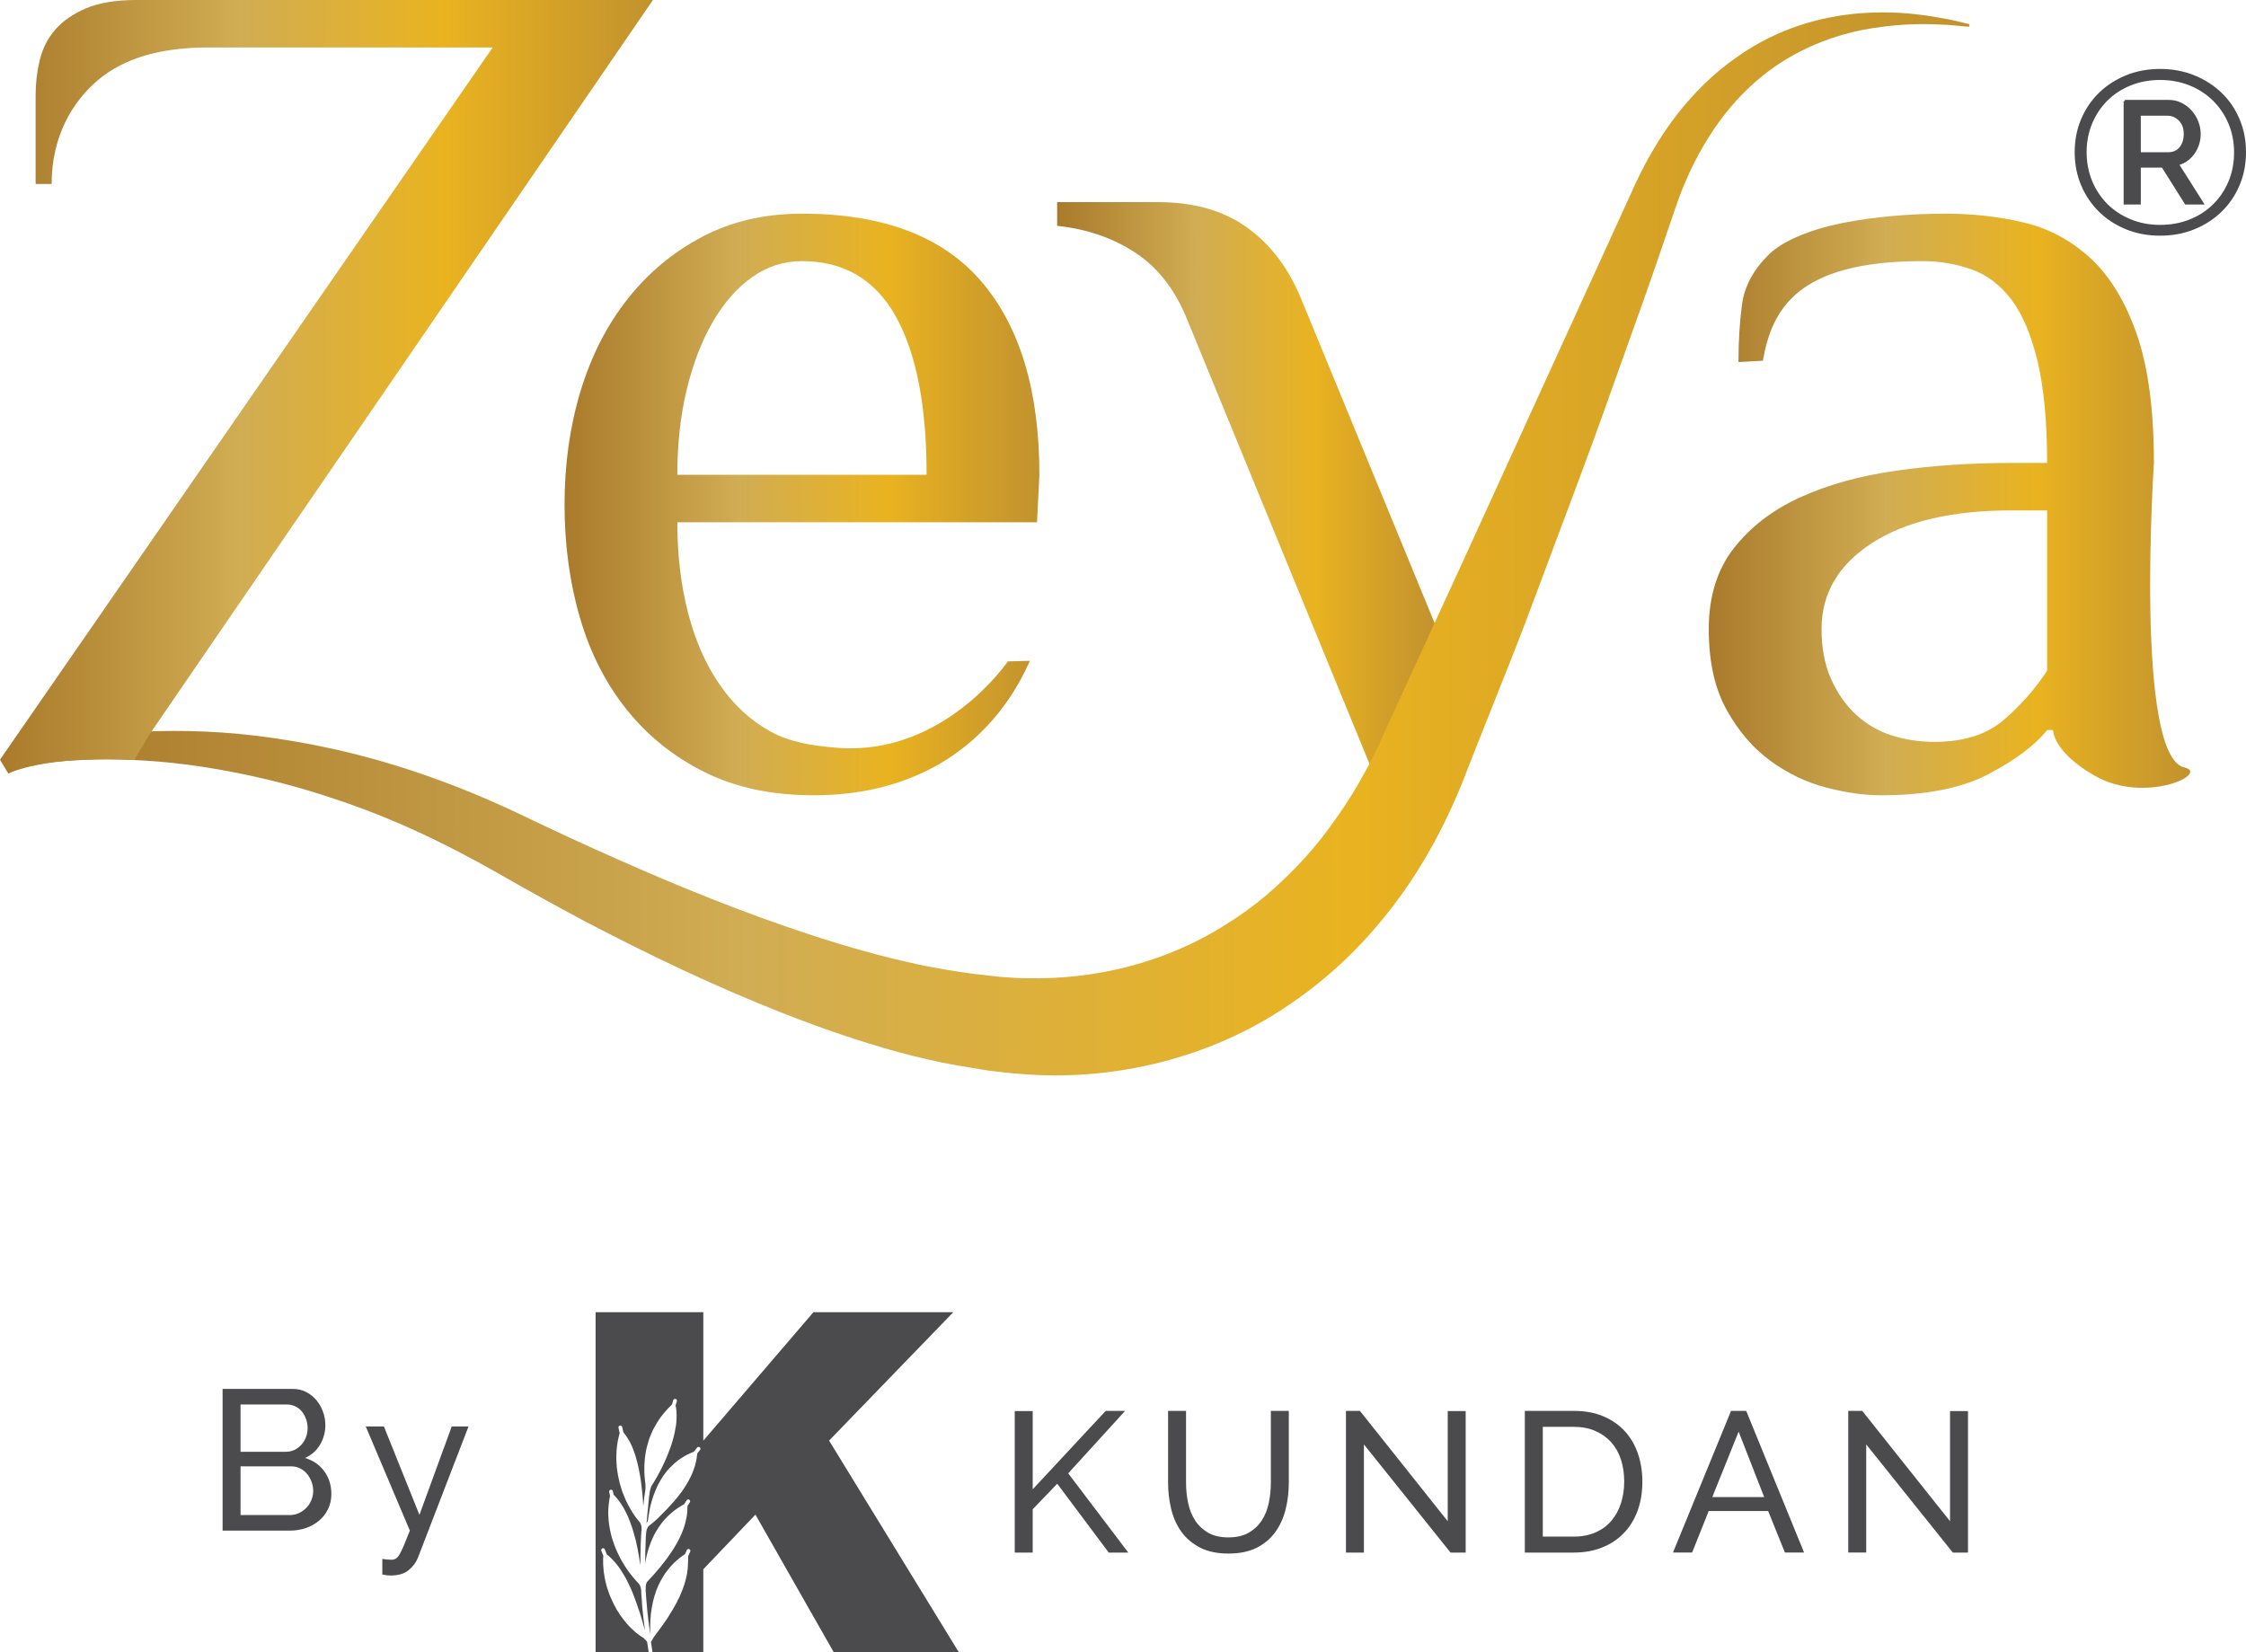<svg xmlns="http://www.w3.org/2000/svg" xmlns:xlink="http://www.w3.org/1999/xlink" xml:space="preserve" version="1.1" style="shape-rendering:geometricPrecision; text-rendering:geometricPrecision; image-rendering:optimizeQuality; fill-rule:evenodd; clip-rule:evenodd" viewBox="1844.99 8330.49 17722.86 13039.03">
 <defs>
  <style type="text/css">
   <![CDATA[
    .str0 {stroke:#4B4B4D;stroke-width:18.75;stroke-miterlimit:2.613}
    .fil0 {fill:#4B4B4D;fill-rule:nonzero}
    .fil5 {fill:url(#id0)}
    .fil2 {fill:url(#id1)}
    .fil3 {fill:url(#id2)}
    .fil4 {fill:url(#id3)}
    .fil1 {fill:url(#id4)}
   ]]>
  </style>
  <linearGradient id="id0" gradientUnits="userSpaceOnUse" x1="1844.9" y1="11382.62" x2="6997.22" y2="11382.62">
   <stop offset="0" style="stop-opacity:1; stop-color:#A97A2B"/>
   <stop offset="0.369" style="stop-opacity:1; stop-color:#D1AD53"/>
   <stop offset="0.678" style="stop-opacity:1; stop-color:#E9B320"/>
   <stop offset="1" style="stop-opacity:1; stop-color:#C2922E"/>
  </linearGradient>
  <linearGradient id="id1" gradientUnits="userSpaceOnUse" xlink:href="#id0" x1="10186.76" y1="12220.61" x2="13174.52" y2="12220.61">
  </linearGradient>
  <linearGradient id="id2" gradientUnits="userSpaceOnUse" xlink:href="#id0" x1="15328.58" y1="12311.62" x2="19128.04" y2="12311.62">
  </linearGradient>
  <linearGradient id="id3" gradientUnits="userSpaceOnUse" xlink:href="#id0" x1="2118.48" y1="12622.63" x2="17386.22" y2="12622.63">
  </linearGradient>
  <linearGradient id="id4" gradientUnits="userSpaceOnUse" xlink:href="#id0" x1="6299.79" y1="12311.59" x2="10046.53" y2="12311.59">
  </linearGradient>
 </defs>
 <g id="Layer_x0020_1">
  <path class="fil0" d="M8387.26 19699.07l980.06 -1013.36 -1103.66 0 -868.9 1014.03 0 -1014.03 -850.08 0 0 2683.8 419.15 0 -12.67 -83.33 -28.21 -29.77 -16.88 -10.22 -17.3 -12.48 -16.12 -12.17 -17.1 -13.76 -15.52 -14.64 -16.12 -14.93 -15.9 -16.3 -15.04 -16.2 -14.74 -17.41 -13.64 -17.69 -14.15 -19.44 -13.87 -18.68 -12.67 -20.22 -12.67 -19.47 -11.31 -21.72 -11.47 -20.81 -10.23 -21.83 -10.33 -22.67 -9.83 -22.42 -8.44 -22.5 -8.24 -23.37 -7.66 -23.9 -6.3 -23.95 -5.98 -24.87 -4.93 -23.78 -3.82 -24.85 -3.95 -24.36 -1.87 -25.35 -2.14 -24.95 -0.5 -25.26 0 -24.96 1.67 -22.89 -15.52 -39.41 -0.97 -2.84 0 -3.03 0 -2.76 0.97 -2.45 1.37 -2.56 2.06 -2.46 3.06 -2.17 2.34 -1.67 3.46 -0.47 2.64 0 3.43 0.47 3.14 1.67 2.68 2.17 1.95 1.76 1.08 2.87 15.91 40.38 11.22 9.02 14.93 12.98 14.42 14.15 13.76 14.54 13.68 14.73 12.67 16.02 13.06 16.9 12.09 17.38 11.31 18.19 11.66 17.88 11.51 19.35 11.11 19.75 10.41 20.05 9.92 20.83 10.03 20.72 9.63 21.53 9.14 21.03 9.02 22.78 8.66 22.59 16.49 45.39 15.73 46.37 8.05 22.7 14.65 47.37 20.14 70.24 5.71 19.75 1.75 1.78 -4.62 -33.42 -5.01 -39.3 -4.4 -39.4 -4.24 -39.3 -4.04 -39.58 -2.06 -39.32 -3.42 -39.3 -2.17 -39.18 1.78 -2.96c0.39,-1.28 -2.37,-2.64 -3.07,-9.05 -0.97,-21.89 -15.81,-41.44 -16.9,-42.33l-12.28 -13.37 -14.82 -16.21 -14.54 -17.1 -14.26 -17.68 -14.53 -18.27 -13.85 -18.27 -12.7 -18.97 -12.95 -19.35 -12.28 -20.33 -12.48 -20.45 -11.39 -20.63 -10.52 -21.23 -10.7 -21.69 -9.83 -22.11 -9.64 -22.42 -8.24 -22.59 -7.85 -22.7 -7.69 -22.97 -6.68 -23.79 -5.41 -23.2 -5.59 -24.65 -3.82 -24.06 -3.84 -24.09 -2.65 -23.87 -1.56 -24.84 -1.28 -24.09 0 -25.23 1.28 -24.48 2.15 -24.85 3.03 -24.56 3.45 -24.68 4.43 -18.96 -6.68 -32.31 -0.59 -2.95 0.2 -2.84 1.17 -2.95 0.89 -2.57 1.56 -2.25 3.06 -2.17 3.12 -1.37 2.68 -1.08 2.84 0 2.84 0.19 2.56 1.28 2.84 1.56 0 0.5 2.87 1.28 1.36 2.76 0.98 2.65 6.29 29.27 11.89 12.2 13.07 14.81 12.47 15.74 13.07 16.71 11.3 17.68 11.5 17.88 10.62 18.08 9.72 19.74 10.02 19.75 9.83 20.72 8.05 21.03 8.94 21.22 7.58 22.5 7.66 21.61 7.26 23.4 6.49 22.2 6.58 23.67 6.88 23.89 10.41 47.85 5.1 24.15 4.62 24.67 4.62 23.98 4.04 24.84 3.82 25.07 4.62 27.91 1.17 -0.51 0 -31.05 0.2 -39.69 1.28 -38.4 0.58 -38.91 1.59 -39.41 4.04 -77.7 2.45 0.86c0,0 -1.2,-4.4 -1.2,-22.89 0,-28.68 -12.95,-44.7 -13.53,-45.87l-9.84 -11.11 -13.75 -17.69 -14.07 -18.46 -13.25 -19.16 -12.29 -19.94 -11.69 -19.66 -11.48 -20.61 -11.31 -21.64 -10.8 -20.92 -9.53 -22.39 -9.05 -22.11 -8.83 -22.31 -7.68 -22.2 -7.08 -23.67 -6.57 -22.81 -5.68 -22.7 -5.63 -24.56 -4.4 -23.48 -3.84 -23.79 -3.62 -23.95 -2.17 -24.09 -1.67 -23.56 -0.98 -24.17 0 -23.98 0.98 -24.06 0.58 -23.4 2.26 -24.37 3.25 -23.36 3.63 -23.4 4.62 -23.09 5.79 -23.39 5.21 -18.27 -9.44 -43.42 -0.2 -2.56 0.2 -3.73 1.2 -2.15 0.89 -2.28 1.95 -3.04 2.45 -1.47 3.34 -1.76 2.67 -0.89 2.84 -0.31 3.04 1.2 2.76 0.78 2.25 1.28 0.59 0.39 1.97 1.28 1.87 2.76 0.78 2.53 10.11 43.93 10.03 12.78 11.89 15.9 11.31 17.21 10.61 17.58 10.3 18.77 9.64 19.63 8.63 20.17 8.08 21.3 7.66 21.53 7.85 22.31 5.99 22.97 6.68 23.29 11.11 47.65 4.63 23.67 4.79 24.87 4.23 24.65 3.84 24.76 3.24 24.56 3.06 25.15 5.6 49.83 4.2 48.82 1.59 23.67 1.09 23.9 1.36 1.86 8.05 -70.35c1.39,-6.68 11.31,-68.29 9.05,-76.92 -1.59,-9.14 0,-14.34 0,-14.34l-3.06 -25.38 -2.73 -24.95 -1.87 -24.84 -1.39 -24.09 0 -24.34 0 -24.09 1.2 -23.48 1.67 -22.78 2.14 -22.9 3.26 -23 3.43 -22.2 4.42 -22.11 5.41 -22 6.29 -21.22 5.6 -21.03 7.27 -20.92 7.85 -20.44 8.25 -19.86 8.85 -20.02 10.22 -19.16 10.5 -18.58 10.73 -19.05 11.19 -17.99 12.09 -18.27 12.87 -17.8 13.36 -16.59 14.24 -17.19 14.14 -16.51 15.04 -15.91 14.93 -15.73 13.26 -11.98 9.55 -34.31 1.56 -3.23 2.17 -2.56 2.26 -1.56 2.45 -1.48 2.76 -0.78 3.81 -0.78 2.67 0 2.34 1.26 3.26 1.08 0 0.7 3.04 2.76 1.17 1.95 0.89 2.64 1.17 3.06 0 3.04 -11.09 35.37 4.02 19.36 2.67 22.81 1.36 23.67 0 23.17 -0.78 23.59 -1.47 23.98 -2.95 23.67 -4.24 24.18 -4.59 24.64 -5.32 23.9 -6.19 24.56 -6.87 24.15 -7.27 23.89 -7.86 23.48 -8.85 23.76 -9.03 23.31 -8.85 22.89 -18.97 43.81 -20.14 42.72 -20.52 39.61 -9.44 18.27 -10.22 18.18 -19.36 33.31 -17.49 28.99 -8.74 12.76c-0.2,0.97 -10.62,28.41 -13.46,51.97 -3.42,23.2 -5.01,38.04 -5.01,38.04l-4.04 38.71 -3.23 38.49 -4.23 38.63 -6.49 77.12 -5.79 9.72 3.06 -2.26c0.19,-0.58 10.81,-6.68 12.28,-21.8 1.95,-14.04 12.28,-75.37 12.28,-75.95l5.02 -24.37 5.59 -23.76 6.08 -22.89 7.07 -22.81 6.99 -22.11 8.44 -21.81 8.08 -21.22 8.71 -20.14 9.44 -20.24 10.42 -19.36 10.72 -19.55 11.28 -18.27 11.2 -17.49 13.17 -17.69 12.28 -16.4 13.46 -15.71 14.45 -15.15 15.32 -15.01 14.76 -14.26 16.1 -14.15 15.54 -12.56 17.46 -12.2 17.68 -11.58 18.19 -11.39 18.85 -10.22 19.97 -9.33 20.14 -9.44 13.84 -5.41 25.65 -32.33 2.37 -2.84 3.23 -1.09 2.06 -0.97 2.56 -0.31 3.62 0 2.87 0.78 3.15 1.2 2.25 1.75 1.76 2.45 0.3 0.31 1.17 3.65 1.17 3.03 0 2.65 -1.17 2.87 -0.97 3.03 -23 29.78 -2.65 19.04 -2.56 20.64 -3.82 20.44 -5.21 20.34 -4.73 19.16 -6.77 19.16 -6.68 19.44 -7.66 19.16 -8.25 18.77 -9.63 18.97 -9.25 17.87 -10.3 18.27 -10.53 18 -11.39 18.07 -23.78 35.18 -13.07 16.71 -13.34 17.07 -13.28 17.21 -14.04 16.21 -14.54 17.29 -29.77 32.42 -15.34 16.71 -31.64 32.23 -48.82 48.82 -17.38 15.7c0,0.62 -31.95,27.63 -44.9,36.77 -14.06,9.72 -22.5,34.78 -24.17,56.48 -1,21.41 -2.56,31.16 -2.56,31.16l-2.65 77.62 -1.39 37.82 -0.59 38.99 -0.39 38.44 0 30.55 1.59 -24.09 4.6 -23.37 4.81 -23.48 5.71 -22.61 5.99 -22.09 6.69 -21.83 7.85 -21.42 7.66 -21.11 8.46 -20.44 8.64 -19.55 10.22 -20.44 9.72 -18.55 11.61 -18.5 11.09 -18.27 12.47 -17.88 12.68 -16.9 13.06 -16.49 14.37 -15.93 14.93 -15.62 15.04 -15.13 15.51 -13.84 16.9 -14.26 16.88 -13.45 18.19 -12.59 18.66 -12.36 18.96 -11.62 14.93 -8.24 19.97 -31.25 2.73 -2.64 1.67 -1.67 3.54 -1.48 2.25 -0.59 2.87 0 3.62 0 3.15 1.09 2.26 1.76 1.97 1.97 0 0.98 1.67 3.03 1.56 2.57 0.2 2.95 -0.2 3.23 -1.36 3.26 -19.16 30.24 -1.56 38.52 -1.67 20.55 -2.37 19.83 -4.04 20.33 -4.82 20.36 -4.59 19.64 -5.91 20.55 -6.49 19.55 -15.03 38.8 -17.77 38.4 -10.22 19.47 -10.11 18.97 -10.62 17.88 -11.69 19.74 -11.89 18.66 -12.48 18.47 -25.54 36.84 -27.43 36.76 -14.43 17.3 -13.95 18.46 -30.36 35.57 -15.34 18.07 -15.52 17.58 -16.09 17.4 -32.06 34.87c-0.2,0.39 -7.35,20.95 -7.35,31.75 0,9.72 -0.89,30.36 -0.89,30.36l2.45 38.13 2.86 39.49 3.63 38.6 3.45 39.3 3.93 39.1 4.31 39.02 10.42 78.2 5.6 39.8 0.19 1.95 -0.58 -17.1 -0.78 -25.93 0.78 -50.1 1.08 -24.68 2.15 -24.65 1.67 -24.37 3.54 -23.86 3.45 -23.29 4.43 -22.61 4.59 -23.09 5.52 -22.89 5.79 -21.5 7.46 -21.73 6.49 -21.22 8.44 -21.02 8.47 -20.25 9.61 -19.64 9.83 -19.74 10.91 -18.97 11.09 -18.85 11.5 -17.99 12.87 -17.3 13.28 -17.68 14.04 -16.6 14.15 -16.02 15.73 -16.01 15.52 -14.85 16.51 -14.34 17.88 -14.42 17.49 -13.18 17.57 -11.89 0.59 -0.31 2.37 -1.56 14.73 -31.72 1.17 -4.04 2.48 -1.86 2.73 -1.17 1.47 -1.39 3.65 -0.7 3.62 0 3.15 0.7 2.26 1.39 1.97 1.75 1.67 1.87 2.96 4.71 0.66 3.34 -0.58 2.75 -0.08 0.2 -0.2 3.26 -16.21 35.95 -1.08 38.21 -0.78 20.92 -1.01 20.75 -1.17 20.72 -3.03 20.64 -2.48 20.63 -4.79 20.72 -4.62 20.33 -5.6 21.14 -5.91 20.25 -7.27 20.02 -7.46 20.84 -8.27 20.44 -8.24 19.86 -9.03 21.02 -10.8 19.64 -9.36 20.72 -11 19.47 -11.28 19.74 -11.5 20.33 -12.09 19.27 -24.57 40.39 -26.31 38.79 -13.57 19.28 -28.01 38.29 -28.5 38.24 -14.14 19.16 -17.88 30.94 -1.48 2.45 -1.17 0.78 -1.59 3.15 12.29 81.85 400.68 0 0 -654.84 411.46 -431.21 617.89 1086.05 986.93 0 -1023.78 -1670.44z"/>
  <path class="fil1" d="M7386.26 10199.11c-230.96,121.93 -427.67,285.72 -589.98,492.15l0 0c-162.51,205.81 -285.91,448.11 -370.3,725.75l0 0c-84.3,277.95 -126.16,575.95 -126.16,894.47 0,318.64 40.38,616.91 121.73,894.78l0 0c80.97,278.03 204.26,519.94 369.91,725.67l0 0c165.16,206.62 369.83,370.3 613.49,491.92l0 0c243.75,121.84 530.55,182.67 862.03,182.67l0 0c356.18,0 672.72,-74.67 950.67,-224.7l0 0c277.75,-149.83 570.35,-417.78 753.88,-836.4l0 0 -173.81 4.51c0,0 -505.68,747 -1343.48,682.06l0 0c-199.43,-15.74 -378.07,-43.92 -533.97,-131.26l0 0c-156.41,-87.26 -289.26,-210.55 -398.01,-369.91l0 0c-109.37,-159.28 -192.39,-347.91 -248.57,-566.73l0 0c-56.2,-218.71 -84.02,-455.96 -84.02,-711.8l0 0 2838.26 0 18.66 -374.84c0,-662 -153.18,-1170.83 -459.03,-1527l0 0c-305.85,-355.65 -777.64,-533.7 -1414.41,-533.7 -293.66,0 -555.78,60.74 -786.89,182.36zm-121.81 1203.86c49.9,-205.84 118.58,-384.05 206.31,-534.08l0 0c86.95,-149.53 190.22,-266.87 309,-351.14l0 0c118.51,-84.22 249.57,-126.55 393.39,-126.55l0 0c330.81,0 577.42,145.29 739.93,435.63l0 0c162.31,290.54 243.66,707.29 243.66,1250.62l0 0 -1967.07 0c0,-243.46 24.76,-468.24 74.78,-674.48l0 0z"/>
  <path class="fil2" d="M10186.7 9925.68l0 187.07c237.07,25.15 444.77,97.28 622.6,215.67l0 0c178.13,118.78 313.82,296.41 407.65,533.89l0 0 1498.71 3653.22 458.81 -1245.61 -1067.98 -2594.79c-99.71,-237.37 -241.69,-421.79 -426.2,-552.66l0 0c-184.31,-131.26 -416.86,-196.79 -697.68,-196.79l0 0 -795.91 0z"/>
  <path class="fil3" d="M16775.94 10035.24c-140.62,12.67 -273.24,31.44 -398.24,56.29l0 0c-124.96,25.45 -238.42,59.43 -341.69,103.27l0 0c-103.27,43.53 -182.76,93.24 -238.96,149.64l0 0c-118.58,118.78 -187.26,248.45 -206.2,388.68l0 0c-18.69,140.59 -28.02,291.98 -28.02,454.49l0 0 192.59 -10.22c71.21,-398.1 260.26,-786.19 1259.45,-786.19l0 0c137.16,0 266.94,22.19 388.79,65.61l0 0c121.62,44.03 226.14,123.41 313.7,238.85l0 0c87.15,115.66 155.83,277.97 206.12,487.13l0 0c49.72,209.66 74.98,476.32 74.98,801.03l0 0 -281.1 0c-318.52,0 -621.53,20.25 -908.81,61.02l0 0c-287.08,40.38 -539.99,110.82 -758.78,210.44l0 0c-218.52,99.93 -393.31,234.25 -524.48,402.94l0 0c-131.07,168.69 -196.68,381.1 -196.68,636.94l0 0c0,256.25 47.07,468.16 140.7,636.77l0 0c93.52,168.8 209.16,303.29 346.43,403.22l0 0c137.33,99.81 284.13,169.97 440.15,210.54l0 0c156.01,40.47 299.75,60.83 430.81,60.83l0 0c356.18,0 640.2,-56.12 852.42,-168.61l0 0c212.33,-112.4 365.7,-227.53 459.34,-346.32l0 0 46.84 0c0,0 -4.98,169.28 327.58,360.08l0 0c398.79,229.02 913.63,-17.49 708.48,-64.83l0 0c-394.47,-90.91 -240.12,-2403.02 -240.12,-2403.02l0 0c0,-418.26 -45.29,-757.42 -135.69,-1016.48l0 0c-90.48,-259.09 -212.5,-458.95 -365.28,-599.43l0 0c-153.18,-140.5 -327.78,-234.22 -524.87,-281.09l0 0c-196.49,-46.76 -401.24,-70.07 -613.46,-70.07l0 0c-143.54,0 -285.53,6.01 -426,18.49zm-4.82 4098.38c-106.31,-34.17 -199.94,-89.09 -281.09,-164.07l0 0c-80.97,-74.97 -146.61,-168.6 -196.52,-281.09l0 0c-50.29,-112.21 -75.05,-243.55 -75.05,-393.3l0 0c0,-280.99 132.62,-507.16 398.2,-679.19l0 0c265.39,-171.56 632.34,-257.62 1100.7,-257.62l0 0 281.1 0 0 1264.77c-93.64,143.54 -207.82,273.33 -341.92,388.57l0 0c-134.3,115.47 -317.05,173.43 -548.24,173.43l0 0c-118.39,0 -230.88,-17.19 -337.18,-51.5l0 0z"/>
  <path class="fil4" d="M16703.41 8428.16l-5.62 0c-58.29,0.17 -120.06,2.62 -184.79,7.66l0 0c-141.87,12.59 -299.25,39.22 -465.29,93.83l0 0c-166.05,54.73 -339.86,138.14 -506.19,257.31l0 0c-167.91,117.53 -326.49,271.07 -467.58,452.07l0 0c-139.41,181.16 -261.23,394.27 -359.6,619.25l0 0c-392.02,858.4 -849.46,1859.68 -1339.32,2932.56l0 0c-123.6,268.23 -248.49,540.69 -375.54,816.58l0 0c-63.36,138.13 -127.33,277.16 -191.19,416.66l0 0c-31.44,69.27 -62.86,138.64 -94.22,208.19l0 0c-32.22,63.08 -62.08,127.63 -97.25,189.04l0 0c-67.01,124.58 -141.79,244.53 -222.95,358.91l0 0c-79.87,115.33 -166.04,225.87 -259.87,327.94l0 0c-93.91,102.8 -193.64,198.49 -297.8,287.97l0 0c-104.91,88.54 -216.93,168.61 -333.34,239.66l0 0c-462.68,290.61 -1010.5,427.36 -1562.19,414.49l0 0c-71.32,-0.97 -132.62,-5.98 -200.52,-10.5l0 0c-74.67,-8.74 -149.44,-16.98 -223.61,-25.45l0 0c-139.53,-18.16 -280.51,-42.53 -420.82,-71.72l0 0c-280.9,-60.13 -559.74,-138.83 -832.56,-227.76l0 0c-545.78,-178.02 -1067.59,-390.43 -1555.61,-607.94l0 0c-244.53,-107.7 -480.53,-217.24 -709.15,-326.8l0 0c-234.53,-113.18 -470.12,-214.08 -699.05,-296.52l0 0c-457.75,-168.69 -895.05,-270.68 -1285.4,-326.97l0 0c-390.66,-57.95 -735.7,-64.64 -1017.38,-53.36l0 0c-282.29,11.62 -501.86,43.06 -650.14,73.5l0 0c-74.47,14.93 -131.15,28.69 -169.16,38.82l0 0c-19.27,5.3 -34.01,9.53 -43.45,12.17l0 0c-10,3.04 -15.32,4.63 -15.32,4.63l32.53 127.8c0,0 18.27,-2.84 53.92,-8.32l0 0c36.57,-4.93 91.18,-11.51 163.32,-16.91l0 0c143.82,-9.83 356.54,-18.58 625.93,-1.67l0 0c269.32,16.01 594.33,62.19 957.95,148.36l0 0c181.55,43.22 372.74,98.25 570.54,166.24l0 0c198.07,66.62 402.63,147.58 610.62,242.96l0 0c208.76,95.5 418.92,204.84 635.38,327.66l0 0c222.24,127.25 455.38,257.23 697.95,385.93l0 0c485.85,254.19 1008.75,507.37 1574.67,729.12l0 0c283.35,110.43 577.42,213.11 886.7,298.19l0 0c154.65,41.75 313.51,79.57 477.99,108.26l0 0c77.9,12.59 155.82,25.15 233.95,38.24l0 0c85.55,10.89 178.21,22.39 261.73,27.49l0 0c684.9,57.78 1421.96,-103.16 2026.59,-487.5l0 0c301.93,-190.91 571.83,-427.89 795.63,-696.79l0 0c225.87,-267.25 409.12,-562.38 551.47,-867.76l0 0c37.43,-75.95 68.29,-153.76 102.1,-230.38l0 0c28.18,-72.52 56.39,-145.32 84.49,-217.62l0 0c56.68,-142.96 113.19,-284.94 169.59,-426.11l0 0c112.48,-282.88 224.27,-560.52 326.46,-839.66l0 0c206.81,-556.2 413.24,-1091.54 592.96,-1602.85l0 0c90.88,-255.25 179.77,-503.92 265.86,-744.24l0 0c85.47,-240.41 163.98,-475.44 240.91,-698.55l0 0c140.97,-427.39 363.42,-776.88 634.98,-1014.53l0 0c270.1,-239.43 578.48,-357.04 838.94,-411.18l0 0c262.94,-51.39 479.59,-51.89 625.58,-44.2l0 0c73.49,1.36 129.19,9.8 167.13,12.48l0 0c38.1,3.53 57.76,5.09 57.76,5.09l0 0 4.12 -20.91c0,0 -19.44,-4.54 -56.67,-13.18l0 0c-37.46,-7.77 -92.58,-23.86 -166.36,-34.98l0 0c-112.01,-20.52 -266.44,-44.7 -459.81,-44.7z"/>
  <path class="fil5" d="M2922.49 8330.49c-162.31,0 -295.24,21.92 -398.21,65.45l0 0c-102.96,44 -184.23,100.21 -243.66,168.69l0 0c-59.24,68.76 -99.43,148.44 -121.73,239.04l0 0c-21.81,90.4 -32.81,182.56 -32.81,276.28l0 0 0 702.3 126.33 0c0,-374.45 162.7,-647.58 365.51,-819.53l0 0c202.69,-171.64 491.44,-257.5 866.84,-257.5l0 0 2247.86 0 -3887.63 5620.29 65.14 109.17c0,0 286.97,-145.63 995.26,-107.39l0 0 110.73 -188.74 3981.07 -5808.06 -4074.7 0z"/>
  <path class="fil0 str0" d="M18890.12 10181.06c-95.81,0 -184.15,-16.47 -264.99,-49.4 -80.86,-32.95 -150.93,-78.46 -210.22,-136.56 -59.29,-58.09 -105.7,-126.66 -139.24,-205.72 -33.54,-79.05 -50.3,-165.29 -50.3,-258.71 0,-92.23 16.76,-177.87 50.3,-256.92 33.54,-79.06 79.95,-147.32 139.24,-204.82 59.29,-57.49 129.36,-102.71 210.22,-135.64 80.84,-32.95 169.18,-49.42 264.99,-49.42 95.83,0 184.47,16.47 265.91,49.42 81.45,32.93 152.11,78.15 212.01,135.64 59.88,57.5 106.6,125.76 140.13,204.82 33.54,79.05 50.31,164.69 50.31,256.92 0,93.42 -16.77,179.66 -50.31,258.71 -33.53,79.06 -80.25,147.63 -140.13,205.72 -59.9,58.1 -130.56,103.61 -212.01,136.56 -81.44,32.93 -170.08,49.4 -265.91,49.4zm0 -66.48c83.85,0 161.7,-14.07 233.57,-42.21 71.87,-28.16 134.46,-67.98 187.75,-119.49 53.3,-51.5 95.22,-112.88 125.76,-184.15 30.55,-71.27 45.82,-150.02 45.82,-236.27 0,-82.63 -14.97,-159.29 -44.92,-229.96 -29.93,-70.67 -71.26,-132.06 -123.96,-184.16 -52.71,-52.1 -115.28,-92.83 -187.76,-122.17 -72.46,-29.35 -151.21,-44.02 -236.26,-44.02 -85.04,0 -163.78,14.67 -236.25,44.02 -72.47,29.34 -134.76,70.07 -186.85,122.17 -52.11,52.1 -92.83,113.49 -122.17,184.16 -29.36,70.67 -44.02,146.72 -44.02,228.17 0,82.65 14.66,159.6 44.02,230.88 29.34,71.26 70.06,132.95 122.17,185.04 52.09,52.11 114.38,93.14 186.85,123.07 72.47,29.95 151.21,44.92 236.25,44.92zm-278.47 -986.36l344.95 0c35.93,0 68.88,7.49 98.82,22.45 29.94,14.98 55.69,34.74 77.26,59.29 21.55,24.57 38.33,52.42 50.3,83.55 11.98,31.15 17.96,62.29 17.96,93.42 0,56.3 -15.86,106.91 -47.61,151.83 -31.74,44.92 -73.36,73.95 -124.86,87.13l195.83 309.02 -131.15 0 -183.26 -291.05 -181.46 0 0 291.05 -116.78 0 0 -806.69zm339.57 413.23c43.11,0 76.35,-14.37 99.7,-43.12 23.37,-28.74 35.05,-65.87 35.05,-111.4 0,-45.51 -13.48,-82.34 -40.43,-110.48 -26.95,-28.16 -60.19,-42.23 -99.72,-42.23l-217.39 0 0 307.23 222.79 0z"/>
  <path class="fil0" d="M9852.19 20582.69l0 -1116.45 141.72 0 0 617.28 576.33 -618.85 152.75 0 -448.79 492.87 473.98 625.15 -154.32 0 -406.27 -543.26 -193.68 201.55 0 341.71 -141.72 0zm1685.48 -119.68c65.09,0 119.16,-12.59 162.2,-37.79 43.04,-25.19 77.42,-58 103.14,-98.42 25.72,-40.41 43.83,-86.6 54.32,-138.57 10.5,-51.96 15.75,-104.71 15.75,-158.25l0 -565.31 141.72 0 0 565.31c0,75.58 -8.66,147.23 -25.98,214.94 -17.32,67.71 -44.88,127.29 -82.67,178.73 -37.79,51.44 -86.87,92.12 -147.23,122.04 -60.37,29.91 -133.59,44.87 -219.67,44.87 -89.23,0 -164.29,-15.74 -225.18,-47.24 -60.89,-31.49 -109.97,-73.22 -147.23,-125.18 -37.27,-51.97 -64.04,-111.81 -80.31,-179.52 -16.27,-67.71 -24.41,-137.26 -24.41,-208.64l0 -565.31 141.72 0 0 565.31c0,55.64 5.51,109.44 16.54,161.4 11.02,51.97 29.39,97.89 55.11,137.79 25.72,39.89 59.84,72.17 102.35,96.84 42.52,24.67 95.8,37 159.83,37zm1069.79 -733.8l0 853.48 -141.72 0 0 -1118.02 110.23 0 692.85 870.8 0 -869.23 141.73 0 0 1116.45 -119.68 0 -683.41 -853.48zm1269.77 853.48l0 -1118.02 387.37 0c89.23,0 167.7,14.69 235.41,44.09 67.71,29.39 124.14,69.28 169.28,119.67 45.14,50.39 79,109.44 101.57,177.16 22.57,67.71 33.85,139.88 33.85,216.51 0,85.04 -12.59,161.93 -37.79,230.69 -25.19,68.77 -61.41,127.55 -108.65,176.37 -47.24,48.81 -104.19,86.61 -170.85,113.38 -66.67,26.77 -140.94,40.15 -222.82,40.15l-387.37 0zm784.19 -560.59c0,-62.98 -8.66,-120.98 -25.98,-174 -17.33,-53.01 -43.05,-98.42 -77.16,-136.21 -34.12,-37.79 -75.85,-67.45 -125.19,-88.97 -49.34,-21.52 -105.5,-32.28 -168.49,-32.28l-245.65 0 0 866.08 245.65 0c64.04,0 120.99,-11.03 170.85,-33.07 49.87,-22.05 91.33,-52.49 124.4,-91.33 33.07,-38.85 58.26,-84.77 75.59,-137.79 17.32,-53.01 25.98,-110.49 25.98,-172.43zm843.03 -557.43l119.67 0 456.66 1118.02 -151.17 0 -132.27 -327.53 -469.26 0 -130.69 327.53 -151.17 0 458.23 -1118.02zm261.4 680.26l-201.56 -516.5 -207.86 516.5 409.42 0zm805.24 -415.72l0 853.48 -141.72 0 0 -1118.02 110.23 0 692.85 870.8 0 -869.23 141.73 0 0 1116.45 -119.68 0 -683.41 -853.48z"/>
  <path class="fil0" d="M4459.65 20121.3c0,43.04 -8.66,82.41 -25.98,118.1 -17.33,35.7 -40.95,66.14 -70.86,91.34 -29.92,25.19 -64.57,44.61 -103.93,58.26 -39.37,13.65 -81.62,20.47 -126.77,20.47l-530.66 0 0 -1118.02 555.86 0c38.84,0 74.01,8.4 105.5,25.19 31.5,16.8 58.27,38.58 80.31,65.35 22.05,26.77 39.11,57.21 51.18,91.33 12.07,34.12 18.11,68.5 18.11,103.14 0,55.64 -13.91,107.08 -41.73,154.32 -27.82,47.24 -67.45,82.41 -118.89,105.51 64.04,18.89 114.69,53.8 151.96,104.71 37.26,50.92 55.9,111.02 55.9,180.3zm-143.3 -25.19c0,-25.2 -4.46,-49.6 -13.38,-73.22 -8.93,-23.62 -21,-44.36 -36.22,-62.2 -15.22,-17.85 -33.33,-32.02 -54.33,-42.52 -20.99,-10.5 -44.09,-15.75 -69.28,-15.75l-399.97 0 0 384.22 388.94 0c26.25,0 50.39,-5.24 72.44,-15.74 22.05,-10.5 41.47,-24.41 58.26,-41.73 16.8,-17.32 29.92,-37.53 39.37,-60.63 9.45,-23.09 14.17,-47.24 14.17,-72.43zm-573.18 -681.84l0 373.2 355.88 0c25.19,0 48.29,-4.99 69.28,-14.96 21,-9.97 39.11,-23.36 54.33,-40.15 15.22,-16.8 27.29,-36.48 36.22,-59.05 8.92,-22.57 13.38,-46.46 13.38,-71.65 0,-26.25 -4.2,-50.92 -12.6,-74.01 -8.39,-23.1 -19.68,-43.04 -33.85,-59.84 -14.17,-16.8 -31.5,-29.92 -51.97,-39.37 -20.47,-9.44 -42.25,-14.17 -65.35,-14.17l-365.32 0zm1118.6 1218.8c13.65,2.1 27.3,3.68 40.95,4.73 13.64,1.05 24.14,1.57 31.49,1.57 12.6,0 23.88,-2.88 33.86,-8.66 9.97,-5.77 19.94,-17.06 29.91,-33.85 9.98,-16.8 21.26,-40.16 33.86,-70.08 12.6,-29.92 28.34,-69.02 47.24,-117.31l-348 -821.98 143.29 0 280.3 697.58 255.09 -697.58 132.28 0 -399.97 1037.71c-14.7,36.74 -39.11,69.02 -73.22,96.84 -34.12,27.82 -81.1,41.73 -140.94,41.73 -9.45,0 -19.16,-0.52 -29.13,-1.57 -9.97,-1.05 -22.31,-3.15 -37.01,-6.3l0 -122.83z"/>
 </g>
</svg>